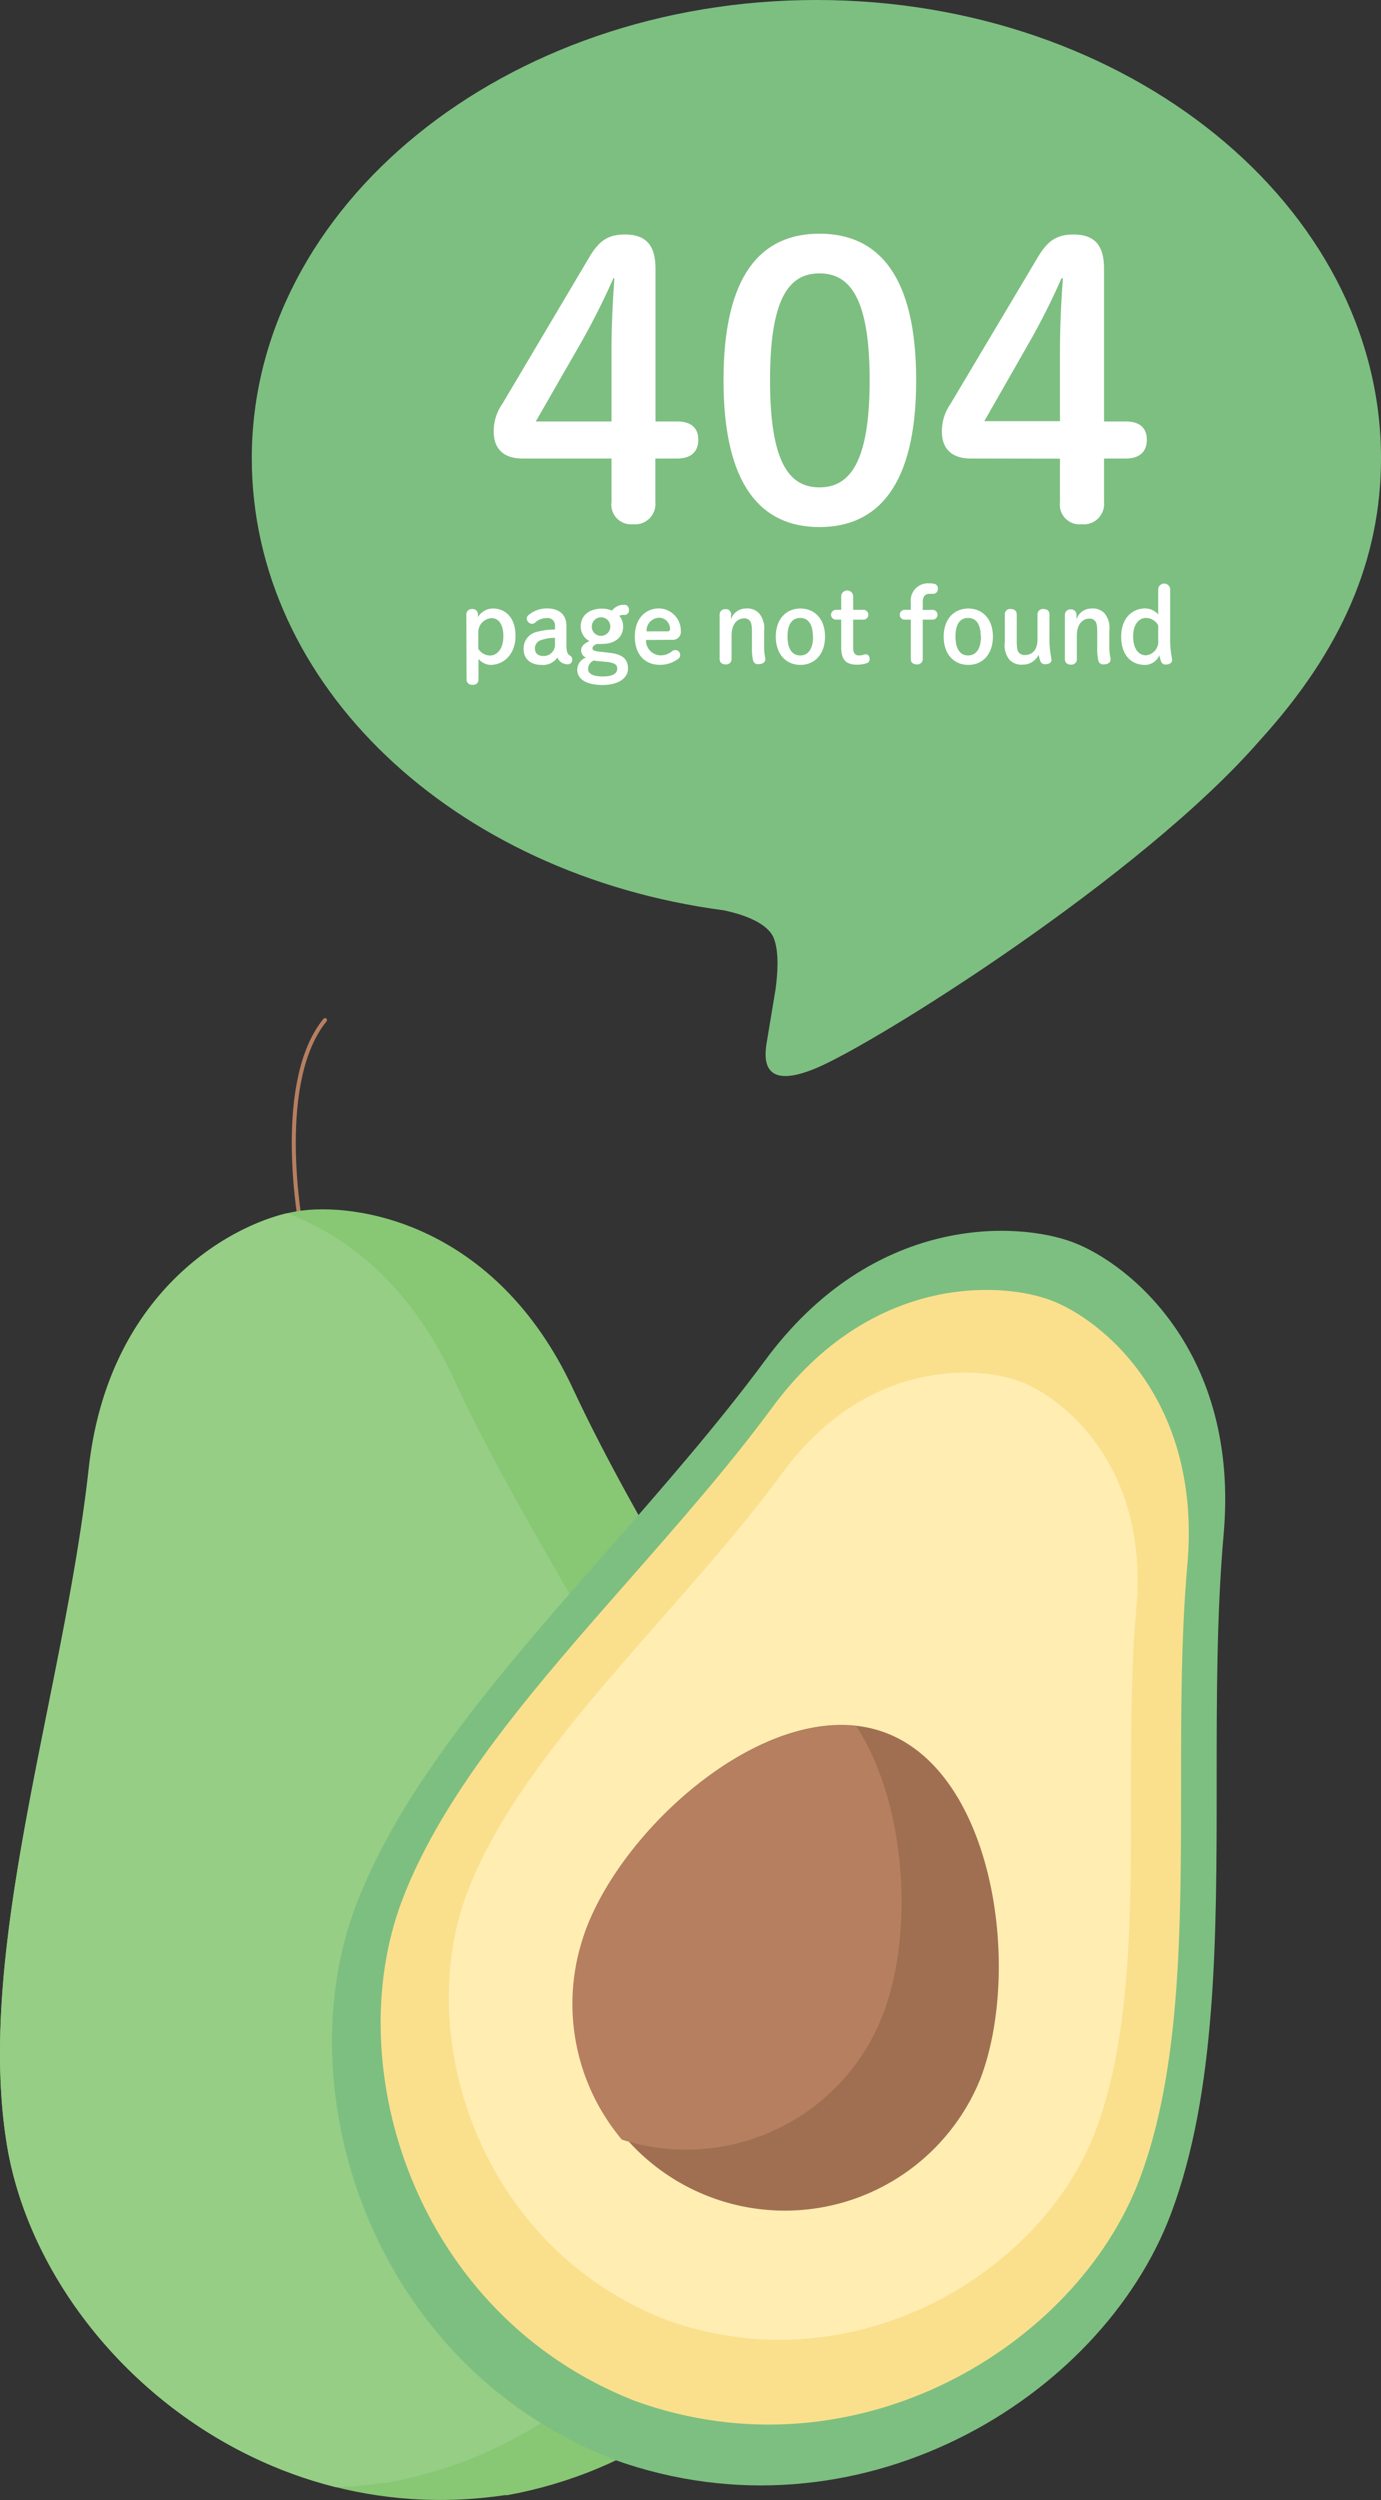 <svg xmlns="http://www.w3.org/2000/svg" viewBox="0 0 186.15 336.93"><rect x="0" y="0" width="186.15" height="336.93" fill="#333333" stroke="none"/><defs><style>.cls-1{fill:#7dbf81;}.cls-2{fill:none;stroke:#b67f60;stroke-width:0.54px;}.cls-2,.cls-9{stroke-linecap:round;}.cls-3{fill:#88c875;}.cls-4{fill:#96ce85;}.cls-5{fill:#fae08d;}.cls-6{fill:#ffedb2;}.cls-7{fill:#a06f51;}.cls-8{fill:#b67f60;}.cls-10,.cls-9{fill:#fff;}.cls-9{stroke:#fff;stroke-linejoin:round;stroke-width:0.25px;}</style></defs><g id="レイヤー_2" data-name="レイヤー 2"><g id="Data"><path class="cls-1" d="M186.15,61.76C186.15,27.71,152,0,110.05,0S33.94,27.71,33.94,61.76c0,30.53,27.08,56.1,63.65,60.93,2.48.53,5.85,1.63,6.71,3.75.76,1.93.5,4.94.24,6.88l-1.08,6.52c-.34,1.92-1.53,7.52,6.59,4.1s43.83-25.81,59.79-44.18h0c11-12.1,16.31-24.37,16.31-38"/><path class="cls-2" d="M41.68,170.88c-2-7.87-4.26-25.57,2.13-33.4"/><path class="cls-3" d="M40,163.25c-8,1.31-25.29,10.16-28,34.64-1.18,10.62-3.39,21.68-5.6,32.7C2.22,251.3-1.89,271.85.93,289.07c4.33,26.3,32.61,52.31,67.1,47.21h0l.18,0,.18,0h0C102.7,330,121.17,296.33,116.85,270,114,252.8,103.55,234.65,93,216.36c-5.61-9.73-11.25-19.51-15.77-29.2C66.82,164.84,47.93,161.94,40,163.25Z"/><path class="cls-4" d="M38.69,163.51c-8.4,2-24.15,11.14-26.73,34.38-1.18,10.62-3.39,21.68-5.6,32.7C2.22,251.3-1.89,271.85.93,289.07c3.33,20.22,20.81,40.26,44.38,46.14a59.55,59.55,0,0,0,6.44-.6l.18,0,.18,0c34.31-6.21,52.79-39.9,48.46-66.2-2.82-17.22-13.3-35.38-23.85-53.67C71.11,205,65.47,195.18,61,185.49,55.08,172.88,46.49,166.46,38.69,163.51Z"/><path class="cls-1" d="M144.64,167.43c-7.55-2.85-27-3.84-41.57,16C96.73,192,89.28,200.51,81.86,209c-13.94,15.86-27.77,31.6-33.93,47.93-9.41,24.94,2.08,61.6,34.49,74.43h0l.17.06.17.07h0c32.81,11.78,65.65-8.15,75.06-33.09C164,282,164,261.06,164,239.94c0-11.23,0-22.51.94-33.17C167.1,182.24,152.19,170.28,144.64,167.43Z"/><path class="cls-5" d="M141.67,175.25c-6.83-2.58-24.4-3.48-37.6,14.47-5.74,7.79-12.47,15.45-19.18,23.09-12.61,14.34-25.13,28.58-30.71,43.36-8.51,22.55,1.89,55.72,31.21,67.33h0l.15.06.16.06h0c29.69,10.66,59.39-7.37,67.91-29.93,5.57-14.78,5.58-33.74,5.59-52.84,0-10.16,0-20.37.85-30C162,188.65,148.51,177.83,141.67,175.25Z"/><path class="cls-6" d="M137.52,186.19c-5.82-2.19-20.81-3-32.06,12.33-4.88,6.64-10.63,13.18-16.35,19.69-10.74,12.22-21.41,24.36-26.17,36.95-7.25,19.23,1.61,47.5,26.61,57.4h0l.13.05.13.05h0c25.3,9.08,50.63-6.29,57.88-25.52,4.75-12.6,4.76-28.76,4.76-45,0-8.66,0-17.36.73-25.57C154.84,197.61,143.34,188.39,137.52,186.19Z"/><path class="cls-7" d="M132.18,280.09A28.43,28.43,0,0,1,79,260c5.55-14.69,25.69-32,40.37-26.47S137.72,265.4,132.18,280.09Z"/><path class="cls-8" d="M83.82,288.36a28.43,28.43,0,0,0,35.25-17c4.12-10.92,3.15-28.25-3.65-38.71C101.28,231,84.05,246.61,79,260A28.44,28.44,0,0,0,83.82,288.36Z"/><path class="cls-9" d="M70.4,61.67c-2.4,0-3.72-1.22-3.72-3.47a6.16,6.16,0,0,1,1.12-3.67l11.74-19.8c1.27-2.14,2.44-3,4.69-3,2.86,0,4,1.48,4,4.49V56.93h3.06c1.79,0,2.71.81,2.71,2.34s-.92,2.4-2.71,2.4H88.21v6a2.62,2.62,0,0,1-2.91,2.86,2.53,2.53,0,0,1-2.75-2.86v-6ZM82.55,47.54c0-3.42.15-6.74.4-10.16H82.6a96.71,96.71,0,0,1-4.54,9L72,56.93H82.55Z"/><path class="cls-9" d="M123.37,51.26c0,14.14-5.16,19.65-12.91,19.65S97.65,65.4,97.65,51.26s5-19.64,12.81-19.64S123.37,37.13,123.37,51.26Zm-19.7,0c0,11,2.55,14.55,6.79,14.55s6.89-3.58,6.89-14.55-2.61-14.54-6.89-14.54S103.67,40.29,103.67,51.26Z"/><path class="cls-9" d="M130.82,61.67c-2.4,0-3.73-1.22-3.73-3.47a6.23,6.23,0,0,1,1.12-3.67L140,34.73c1.28-2.14,2.45-3,4.69-3,2.86,0,4,1.48,4,4.49V56.93h3.07c1.78,0,2.7.81,2.7,2.34s-.92,2.4-2.7,2.4h-3.07v6a2.62,2.62,0,0,1-2.9,2.86A2.53,2.53,0,0,1,143,67.69v-6ZM143,47.54c0-3.42.15-6.74.41-10.16H143a92.05,92.05,0,0,1-4.54,9l-6,10.51H143Z"/><path class="cls-10" d="M62.86,82.79a.73.73,0,0,1,.8-.71.7.7,0,0,1,.76.71v.38a2.4,2.4,0,0,1,2-1.16c1.81,0,3.07,1.34,3.07,3.69s-1.47,3.91-3.4,3.91a2.28,2.28,0,0,1-1.59-.8v2.75a.7.7,0,0,1-.8.73.71.71,0,0,1-.81-.73Zm1.61,4.64a1.89,1.89,0,0,0,1.57.92c1,0,1.81-.95,1.81-2.59s-.65-2.45-1.6-2.45a1.9,1.9,0,0,0-1.78,2Z"/><path class="cls-10" d="M74.81,84.39a1,1,0,0,0-1.17-1.09,2.23,2.23,0,0,0-1.51.61.62.62,0,0,1-.39.16.74.74,0,0,1-.74-.7.6.6,0,0,1,.18-.42A3.81,3.81,0,0,1,73.7,82c1.67,0,2.65.81,2.65,2.36v2.55c0,1,.17,1.25.49,1.46a.53.53,0,0,1,.29.49.6.6,0,0,1-.6.67,1.42,1.42,0,0,1-.65-.14,1.35,1.35,0,0,1-.74-.78,2.34,2.34,0,0,1-2.13,1c-1.55,0-2.43-.85-2.43-2.14a2.29,2.29,0,0,1,1.91-2.34,8.84,8.84,0,0,1,2.32-.28Zm0,1.58a5.13,5.13,0,0,0-1.78.27,1.17,1.17,0,0,0-.93,1.1c0,.65.34,1.07,1.18,1.07a1.51,1.51,0,0,0,1.53-1.57Z"/><path class="cls-10" d="M82.32,88c1.63.21,2.33.86,2.33,2.11s-1.25,2.21-3.42,2.21-3.42-.77-3.42-2.07A1.77,1.77,0,0,1,79,88.62a1,1,0,0,1-.66-1.05c0-.42.39-.87,1.12-1.16a2.23,2.23,0,0,1-1.18-2c0-1.56,1.28-2.38,2.83-2.38a3.45,3.45,0,0,1,1.39.26,1.92,1.92,0,0,1,1.72-.77c.32,0,.56.27.56.69a.6.6,0,0,1-.56.67,1.51,1.51,0,0,0-.75.11A2.25,2.25,0,0,1,84,84.39c0,1.55-1.16,2.39-2.83,2.39a4,4,0,0,1-.7,0c-.47.18-.61.42-.61.6s.16.35.73.42Zm-1.93,1.08a2.06,2.06,0,0,1-.32-.07,1.24,1.24,0,0,0-.8,1.16c0,.64.7,1,2,1s1.93-.4,1.93-1.06c0-.49-.29-.76-1.3-.89Zm-.62-4.66a1.23,1.23,0,0,0,1.36,1.27,1.25,1.25,0,1,0-1.36-1.27Z"/><path class="cls-10" d="M87.08,86.25a2,2,0,0,0,1.85,2.07,2.34,2.34,0,0,0,1.64-.54.7.7,0,0,1,.43-.17.65.65,0,0,1,.68.64.59.59,0,0,1-.2.49,4,4,0,0,1-2.55.86c-2,0-3.36-1.39-3.36-3.81S87,82,88.83,82a3,3,0,0,1,2.94,3,1.09,1.09,0,0,1-1.19,1.23ZM90,85.09a.31.31,0,0,0,.32-.35,1.51,1.51,0,0,0-1.48-1.49,1.75,1.75,0,0,0-1.69,1.84Z"/><path class="cls-10" d="M98.53,83.48a2.11,2.11,0,0,1,2-1.47,2.18,2.18,0,0,1,1.78.64A3.12,3.12,0,0,1,103,85v2.12a6.65,6.65,0,0,0,.15,1.54,1,1,0,0,1,0,.24c0,.35-.37.61-.91.61a.66.66,0,0,1-.73-.5,6.82,6.82,0,0,1-.15-1.75v-2c0-1.05-.12-1.39-.27-1.57a.9.9,0,0,0-.77-.35c-1,0-1.71.84-1.71,2.29v3.18a.71.71,0,0,1-.8.73c-.5,0-.81-.26-.81-.73v-6a.73.73,0,0,1,.8-.71.69.69,0,0,1,.75.71Z"/><path class="cls-10" d="M104.57,85.79c0-2.37,1.4-3.78,3.32-3.78s3.32,1.41,3.32,3.78-1.38,3.82-3.32,3.82S104.57,88.17,104.57,85.79Zm5,0c0-1.63-.61-2.51-1.71-2.51s-1.71.88-1.71,2.51.61,2.55,1.71,2.55S109.6,87.43,109.6,85.79Z"/><path class="cls-10" d="M115,87.34c0,.69.3,1,.76,1a2.57,2.57,0,0,0,.52-.07,1.57,1.57,0,0,1,.44-.09c.27,0,.5.24.5.66a.52.52,0,0,1-.37.53,4.06,4.06,0,0,1-1.32.21c-1.47,0-2.14-.63-2.14-2.32V83.51h-.71a.66.66,0,1,1,0-1.32h.71V80.3a.81.81,0,0,1,1.61,0v1.89h1.39a.66.66,0,1,1,0,1.32H115Z"/><path class="cls-10" d="M125.71,82.19a.66.66,0,1,1,0,1.32h-1.33v5.3a.71.71,0,0,1-.8.73c-.5,0-.81-.26-.81-.73v-5.3h-.83a.66.66,0,1,1,0-1.32h.83v-1a2.32,2.32,0,0,1,2.46-2.57,3.54,3.54,0,0,1,.69.06.6.6,0,0,1,.49.66.63.63,0,0,1-.52.69c-.15,0-.38,0-.6,0-.62,0-.91.37-.91,1.18v1Z"/><path class="cls-10" d="M127.2,85.79c0-2.37,1.41-3.78,3.32-3.78s3.32,1.41,3.32,3.78-1.37,3.82-3.32,3.82S127.2,88.17,127.2,85.79Zm5,0c0-1.63-.6-2.51-1.71-2.51s-1.7.88-1.7,2.51.61,2.55,1.7,2.55S132.23,87.43,132.23,85.79Z"/><path class="cls-10" d="M135.44,82.8a.7.7,0,0,1,.79-.72c.51,0,.82.26.82.72v3.56c0,1,.11,1.38.26,1.56a1,1,0,0,0,.79.36c1.05,0,1.75-.67,1.75-2.15V82.8a.71.71,0,0,1,.8-.72c.5,0,.81.26.81.72v3a12.78,12.78,0,0,0,.2,2.64,3.3,3.3,0,0,1,.07.5c0,.37-.35.58-.87.58a.63.63,0,0,1-.65-.49,5.23,5.23,0,0,1-.21-.79,2.32,2.32,0,0,1-2.13,1.33,2.2,2.2,0,0,1-1.79-.64,3.13,3.13,0,0,1-.64-2.38Z"/><path class="cls-10" d="M145.1,83.48a2.11,2.11,0,0,1,2-1.47,2.19,2.19,0,0,1,1.78.64,3.13,3.13,0,0,1,.65,2.38v2.12a6.62,6.62,0,0,0,.16,1.54,2,2,0,0,1,0,.24c0,.35-.36.61-.91.61a.66.66,0,0,1-.73-.5,7.3,7.3,0,0,1-.15-1.75v-2c0-1.05-.11-1.39-.27-1.57a.9.9,0,0,0-.77-.35c-1,0-1.71.84-1.71,2.29v3.18a.71.71,0,0,1-.8.73c-.5,0-.81-.26-.81-.73v-6a.73.73,0,0,1,.8-.71.7.7,0,0,1,.76.71Z"/><path class="cls-10" d="M157.73,85.84a13.76,13.76,0,0,0,.19,2.64,2.37,2.37,0,0,1,.07.5c0,.35-.36.58-.86.58a.62.62,0,0,1-.65-.49,7.3,7.3,0,0,1-.21-.76,2.08,2.08,0,0,1-1.92,1.3c-1.94,0-3.22-1.38-3.22-3.81S152.55,82,154.39,82a2.37,2.37,0,0,1,1.73.81V79.37a.81.81,0,0,1,1.61,0Zm-1.61-1.56a1.92,1.92,0,0,0-1.61-1c-1,0-1.77.87-1.77,2.49s.7,2.55,1.74,2.55a1.85,1.85,0,0,0,1.64-2.06Z"/></g></g></svg>
